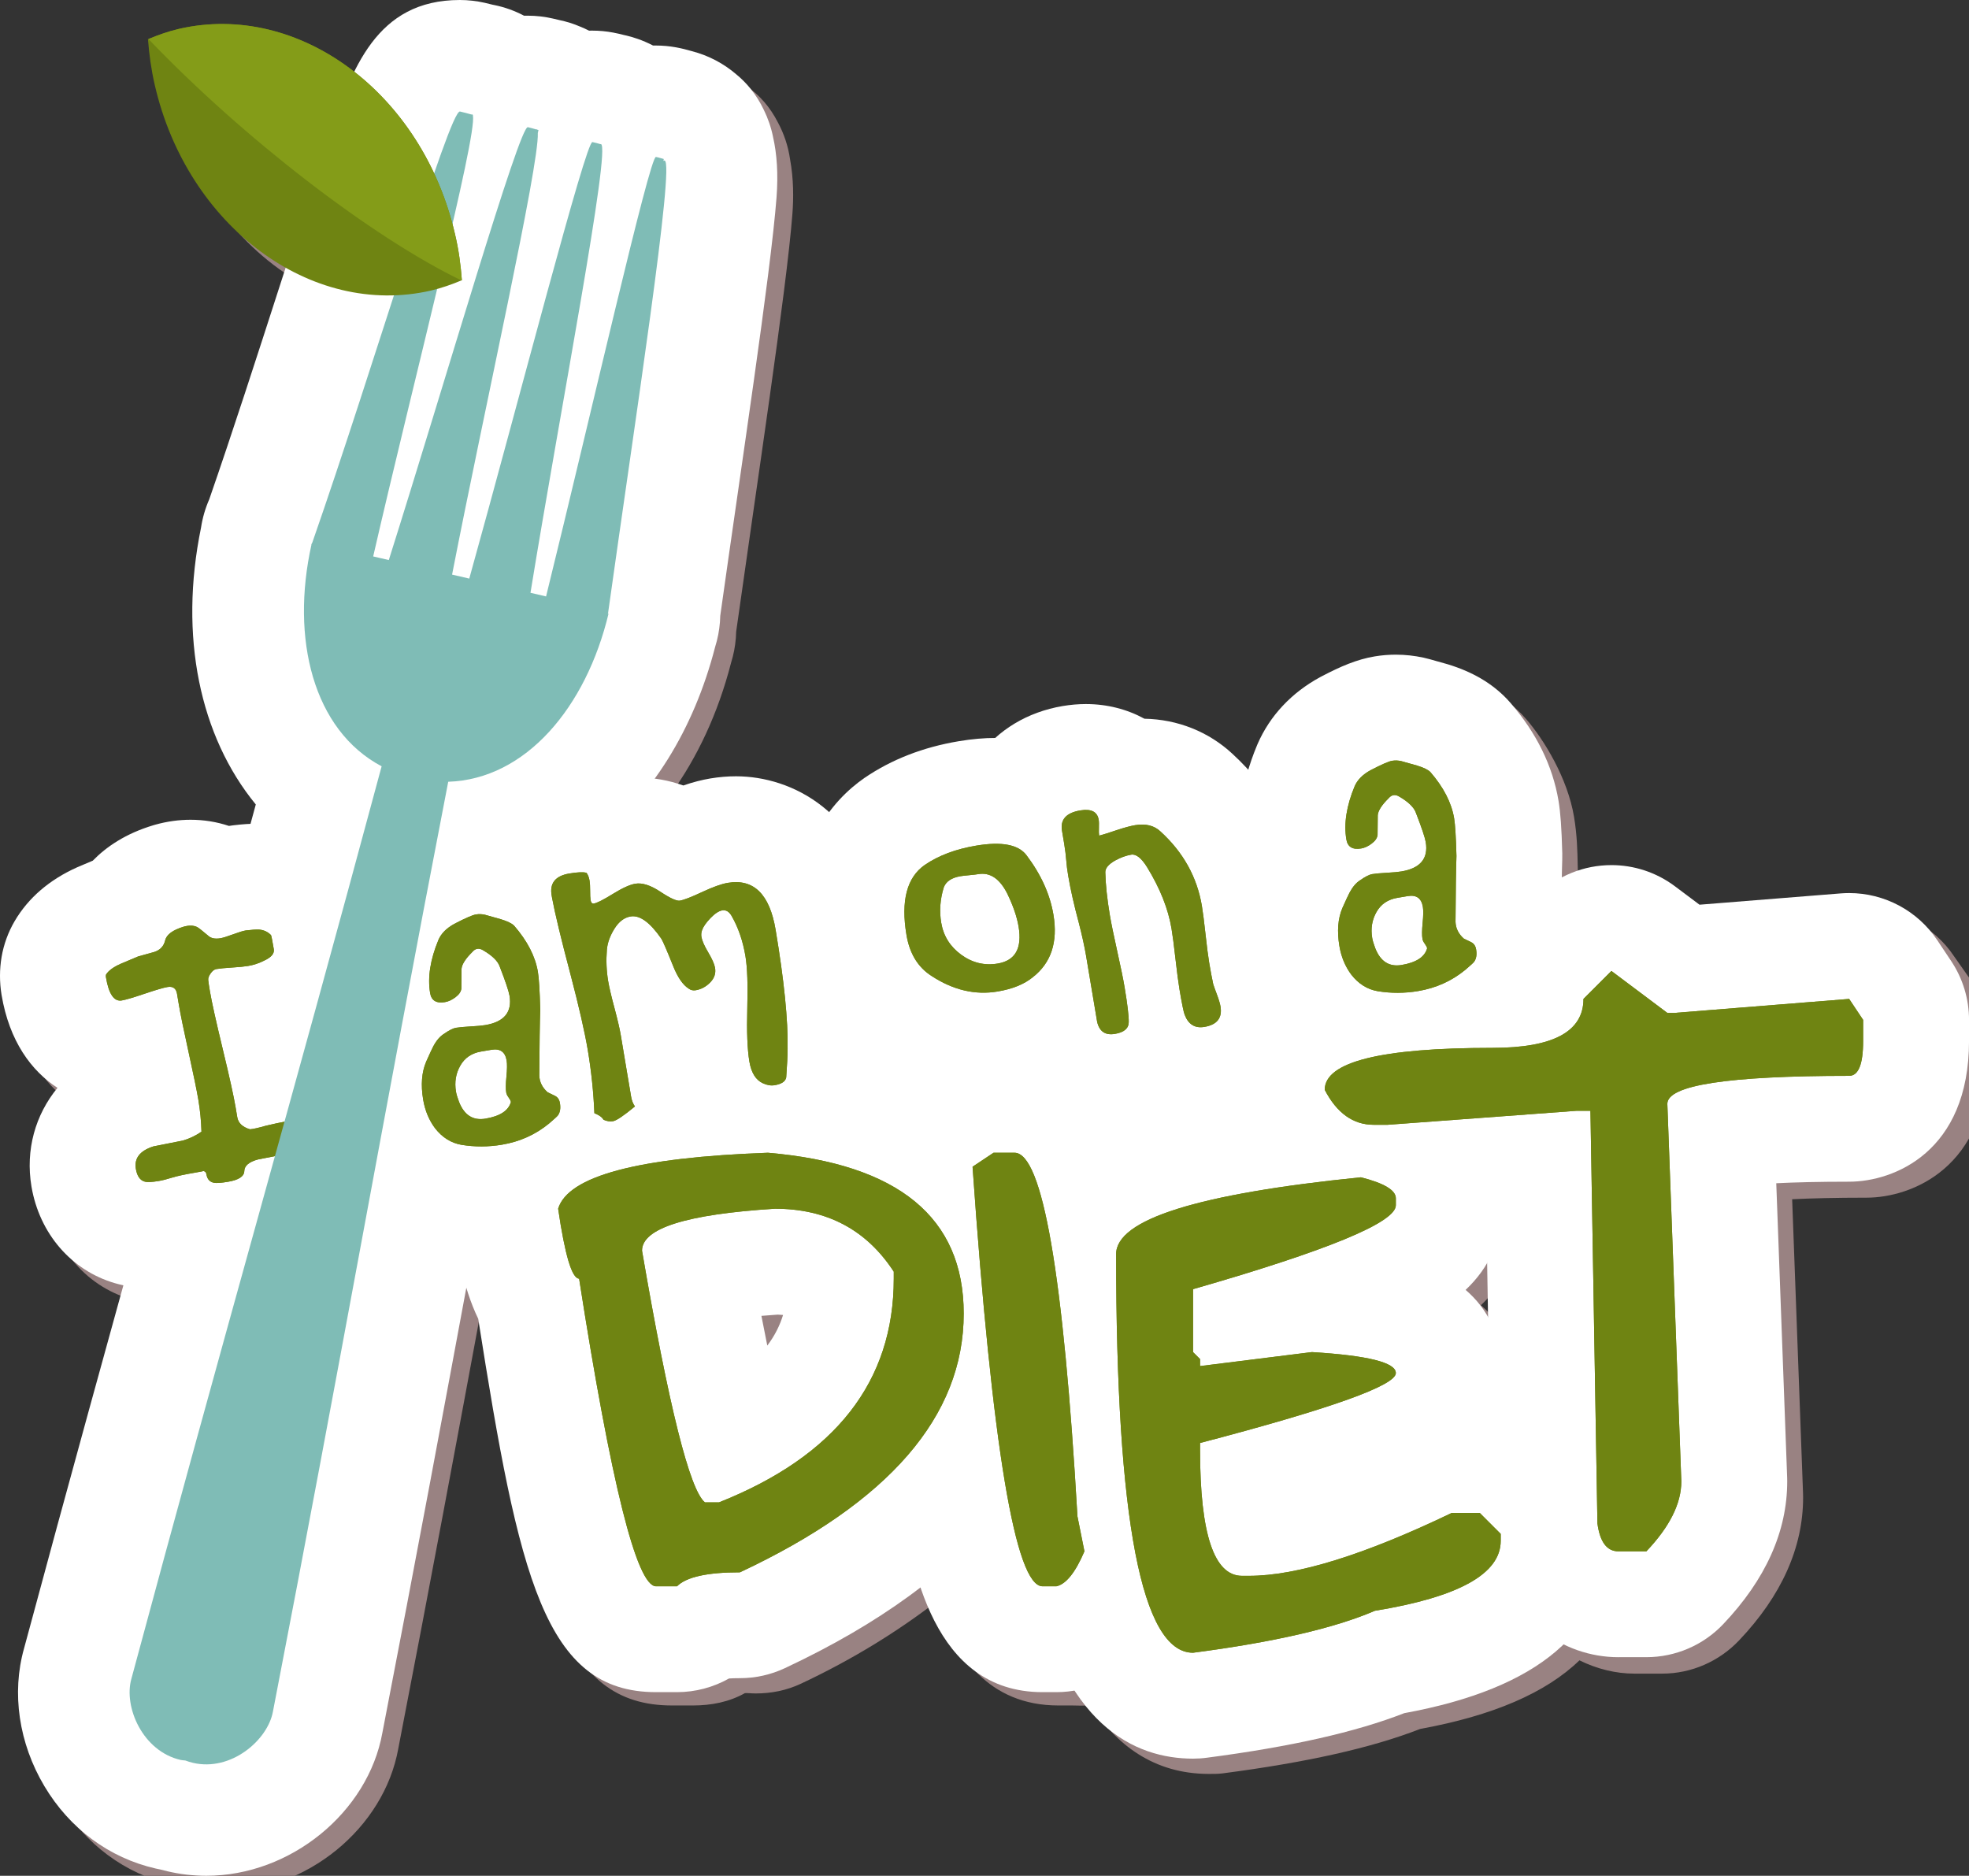<?xml version="1.0" encoding="utf-8"?>
<!-- Generator: Adobe Illustrator 16.0.0, SVG Export Plug-In . SVG Version: 6.00 Build 0)  -->
<!DOCTYPE svg PUBLIC "-//W3C//DTD SVG 1.1//EN" "http://www.w3.org/Graphics/SVG/1.1/DTD/svg11.dtd">
<svg version="1.1" id="Layer_1" xmlns="http://www.w3.org/2000/svg" xmlns:xlink="http://www.w3.org/1999/xlink" x="0px" y="0px"
	 width="123.656px" height="117.806px" viewBox="0 0 123.656 117.806" enable-background="new 0 0 123.656 117.806"
	 xml:space="preserve">
<rect x="0" y="0" width="123.656" height="117.806" fill="#333333" stroke="none"/>
<path fill="#998282" d="M4.572,69.328c-0.092,0.112-0.182,0.229-0.271,0.35c-1.221,1.677-1.702,3.747-1.353,5.837
	c0.54,3.207,2.832,5.582,5.799,6.212c-1.94,7.005-3.969,14.375-6.239,22.806c-0.79,2.799-0.325,5.948,1.276,8.64
	c1.588,2.669,4.067,4.506,6.984,5.176c0.107,0.024,0.211,0.047,0.311,0.065c0.154,0.043,0.3,0.08,0.436,0.11
	c0.798,0.188,1.62,0.283,2.441,0.283h0c5.293,0,10.156-3.986,11.056-8.985c2.038-10.526,3.689-19.411,5.274-27.958
	c0.199,0.662,0.438,1.246,0.746,1.88c2.557,16.242,4.172,23.366,11.166,23.366h1.317c1.155,0,2.28-0.219,3.269-0.776
	c0.167-0.012,0.392,0.021,0.684,0.021c0.976,0,1.939-0.194,2.822-0.608c3.297-1.546,6.125-3.318,8.515-5.157
	c1.153,3.409,3.281,6.52,7.664,6.52h0.878c0.384,0,0.765,0.039,1.143-0.028c1.603,2.482,3.957,4.327,7.436,4.327
	c0.288,0,0.576,0.002,0.861-0.035c5.273-0.689,9.343-1.597,12.401-2.79c4.561-0.832,7.895-2.264,10.004-4.309
	c1.101,0.545,2.292,0.835,3.445,0.835h1.757c1.823,0,3.566-0.764,4.822-2.086c2.669-2.811,4.022-5.836,4.022-8.977
	c0-0.082-0.001-0.168-0.004-0.25l-0.684-18.48c1.154-0.058,2.748-0.099,4.678-0.099c2.795,0,7.624-1.863,7.624-8.845v-1.318
	c0-1.313-0.486-2.595-1.213-3.687l-0.927-1.317c-1.239-1.859-3.344-2.962-5.556-2.962c-0.176,0-0.366,0.007-0.544,0.021l-8.874,0.71
	l-1.547-1.158c-1.189-0.892-2.592-1.329-3.988-1.329c-1.065,0-2.128,0.256-3.089,0.759c0.005-0.444,0-0.949-0.027-1.552
	l-0.005-0.217c-0.016-0.831-0.036-1.865-0.23-3.023c-0.405-2.424-1.873-4.822-2.987-6.116c-1.614-1.892-3.733-2.43-4.872-2.719
	l-0.083-0.019c-0.386-0.118-0.838-0.207-1.239-0.254c-0.376-0.043-0.728-0.068-1.082-0.068c-0.424,0-0.85,0.034-1.297,0.108
	c-1.436,0.243-2.525,0.827-3.11,1.142c0,0-0.198,0.104-0.232,0.121c-1.698,0.896-3.125,2.375-3.915,4.055
	c-0.04,0.086-0.079,0.172-0.115,0.259c-0.233,0.557-0.414,1.058-0.556,1.525c-0.315-0.338-0.646-0.669-1.002-0.991
	c-1.511-1.392-3.476-2.17-5.545-2.198c-1.086-0.588-2.344-0.915-3.694-0.915c-0.463,0-0.935,0.039-1.416,0.119
	c-1.675,0.284-3.12,0.997-4.236,2.005c-0.727,0.002-1.476,0.067-2.292,0.205c-1.528,0.256-3.784,0.857-5.892,2.289
	c-0.859,0.592-1.6,1.32-2.21,2.151c-1.739-1.581-3.896-2.24-5.874-2.24c-0.531,0-1.076,0.047-1.619,0.138
	c-0.627,0.104-1.198,0.257-1.707,0.424c-0.527-0.186-1.124-0.332-1.774-0.413c1.681-2.315,2.994-5.108,3.81-8.283
	c0.156-0.498,0.258-1.018,0.3-1.55c0.011-0.135,0.017-0.269,0.02-0.403c0.331-2.351,0.688-4.834,1.044-7.31
	c0.72-5.003,1.465-10.176,1.951-14.02c0.272-2.15,0.448-3.759,0.538-4.922c0.075-0.97,0.079-2.177-0.146-3.402
	c-0.118-0.836-0.385-1.63-0.781-2.358c-0.463-0.899-1.13-1.708-2.075-2.342c-0.68-0.487-1.458-0.836-2.313-1.059
	c-0.323-0.093-0.648-0.096-0.991-0.159c-0.417-0.076-0.844,0.01-1.269,0.01c-0.038,0-0.076,0-0.113,0
	c-0.509,0-1.087-0.598-1.742-0.752c-0.054-0.012-0.108-0.135-0.162-0.146c-0.212-0.056-0.429-0.113-0.664-0.158
	c-0.43-0.081-0.869-0.126-1.307-0.126c-0.071,0-0.141-0.002-0.209,0c-0.174-0.089-0.354-0.171-0.537-0.246
	c-0.432-0.186-0.883-0.329-1.348-0.424c-0.018-0.004-0.275-0.067-0.385-0.092c-0.516-0.119-1.049-0.18-1.579-0.18
	c-0.078,0-0.156,0.001-0.232,0.003c-0.589-0.312-1.225-0.541-1.889-0.675c-0.034-0.007-0.067-0.013-0.101-0.02
	c-0.153-0.04-0.309-0.078-0.471-0.115C30.938,1.061,30.404,1,29.877,1c-3.532,0-5.368,1.959-6.634,4.517
	c-3.189-2.485-7.125-3.595-11.006-2.702C11.56,2.972,10.918,3.2,10.293,3.462c0.073,0.952,0.204,1.914,0.428,2.881
	c1.188,5.16,4.324,9.262,8.223,11.456c-0.115,0.356-0.23,0.714-0.347,1.075c-1.415,4.383-3.012,9.333-4.456,13.489
	c-0.252,0.573-0.423,1.171-0.515,1.775c-1.4,6.821-0.076,13.102,3.439,17.386c-0.112,0.413-0.22,0.812-0.331,1.22
	c-0.434,0.016-0.798,0.057-1.032,0.085c-0.022,0.003-0.254,0.032-0.304,0.04c-0.699-0.245-1.503-0.408-2.411-0.408
	c-1.034,0-1.864,0.216-2.319,0.355c-1.798,0.523-3.052,1.362-3.927,2.281l-0.083,0.033c-1.075,0.428-3.313,1.317-4.724,3.701
	c-0.621,1.051-0.938,2.245-0.926,3.451c-0.002,0.407,0.029,0.83,0.093,1.209C1.63,66.637,3.079,68.372,4.572,69.328z M94.451,83.726
	c-0.385-0.684-0.876-1.266-1.45-1.751c0.56-0.533,1.026-1.11,1.391-1.739L94.451,83.726z M50.177,83.585
	c-0.195,0.639-0.506,1.282-0.99,1.921c-0.116-0.57-0.24-1.19-0.369-1.864c0.314-0.028,0.655-0.055,1.023-0.079
	C49.963,83.565,50.074,83.573,50.177,83.585z"/>
<g>
	<g>
		<path fill="#FFFFFF" d="M12.957,117.806c-0.821,0-1.643-0.095-2.441-0.283c-0.136-0.03-0.282-0.067-0.436-0.11
			c-0.1-0.019-0.203-0.041-0.311-0.065c-2.917-0.67-5.396-2.507-6.984-5.176c-1.602-2.691-2.066-5.84-1.276-8.64
			c2.886-10.72,5.386-19.734,7.804-28.452c2.117-7.632,4.296-15.49,6.751-24.556c-3.515-4.285-4.839-10.565-3.439-17.386
			c0.092-0.605,0.263-1.203,0.515-1.776c1.444-4.156,3.042-9.106,4.456-13.489c1.141-3.535,2.219-6.874,3.058-9.307
			C22.105,4.355,23.607,0,28.877,0c0.527,0,1.061,0.061,1.574,0.178c0.162,0.037,0.317,0.075,0.471,0.115
			c0.033,0.006,0.067,0.013,0.101,0.02c0.664,0.133,1.299,0.362,1.889,0.674c0.077-0.002,0.154-0.002,0.232-0.002
			c0.53,0,1.063,0.061,1.579,0.18c0.11,0.025,0.367,0.088,0.385,0.091c0.464,0.095,0.916,0.238,1.348,0.424
			c0.184,0.075,0.363,0.156,0.537,0.245c0.069-0.001,0.139-0.002,0.209-0.002c0.438,0,0.876,0.042,1.307,0.123l0,0
			c0.235,0.044,0.452,0.095,0.664,0.15c0.054,0.011,0.108,0.023,0.162,0.036c0.385,0.091,0.999,0.274,1.679,0.628
			c0.058-0.001,0.117-0.001,0.177-0.001c0.424,0,0.851,0.039,1.269,0.115c0.342,0.063,0.668,0.145,0.991,0.239
			c1.058,0.275,1.998,0.78,2.779,1.448c0.662,0.541,1.273,1.265,1.736,2.233c0.266,0.539,0.463,1.113,0.583,1.709
			c0.24,1.057,0.333,2.315,0.217,3.814c-0.09,1.163-0.266,2.773-0.538,4.922c-0.486,3.844-1.231,9.018-1.951,14.021
			c-0.356,2.475-0.714,4.959-1.044,7.311c-0.003,0.134-0.009,0.269-0.02,0.403c-0.042,0.533-0.144,1.052-0.3,1.55
			c-1.345,5.229-4.021,9.445-7.507,12.149c-0.813,1.173-1.974,2.086-3.333,2.588c-1.698,8.869-3.137,16.626-4.536,24.166
			c-1.661,8.958-3.379,18.22-5.522,29.294C23.114,113.82,18.25,117.806,12.957,117.806L12.957,117.806z"/>
		<path fill="#FFFFFF" d="M17.141,107.491c4.27-22.059,6.739-36.334,11.008-58.394c4.878-0.158,8.665-4.687,10.072-10.575
			c0.005,0,0.008-0.001,0.013,0.002c0.003-0.037-0.026,0.033-0.026-0.002c0.007-0.019-0.025,0.062-0.025,0.062l-0.006-0.002
			c1.693-12.119,4.214-28.347,3.563-28.495c-0.028-0.006-0.045-0.023-0.083,0.031l0.029-0.133c-0.166-0.041-0.314-0.096-0.492-0.128
			c-0.388-0.071-4.12,16.323-6.9,27.601l-0.979-0.229c1.867-11.473,5.074-28.029,4.422-28.183c-0.006-0.001-0.013,0.008-0.02,0.009
			c-0.168-0.047-0.325-0.097-0.511-0.132c-0.408-0.092-4.617,16.221-7.735,27.414l-1.079-0.251
			c2.074-10.64,5.47-25.677,5.384-27.733l0.042-0.188c-0.03-0.009-0.063-0.017-0.093-0.025c-0.008-0.008-0.013-0.023-0.021-0.025
			c-0.008-0.002-0.019,0.01-0.028,0.013c-0.171-0.049-0.339-0.099-0.524-0.141c-0.529-0.122-5.228,16.088-8.734,27.184v0.001
			l-0.981-0.227c2.503-10.905,6.556-26.463,6.26-27.687l0.009-0.042c-0.012-0.003-0.023-0.006-0.035-0.01
			c-0.008-0.01-0.014-0.027-0.023-0.029s-0.022,0.011-0.033,0.015c-0.241-0.065-0.462-0.13-0.725-0.189
			c-0.651-0.149-5.432,16.058-9.274,27.063c0,0-0.001,0.004-0.003,0.008c-0.017,0.047-0.069,0.121-0.068,0.122
			c0,0,0.012,0.004,0.016,0.005c-1.313,5.897,0.098,11.643,4.406,13.925c-5.837,21.699-9.877,35.618-15.717,57.312
			c-0.496,1.757,0.705,4.552,3.104,5.094c0.097,0.023,0.19,0.018,0.286,0.032c0.155,0.059,0.314,0.111,0.481,0.148
			C14.51,111.271,16.817,109.287,17.141,107.491z"/>
	</g>
	<g>
		<g>
			<g>
				<path fill="#FFFFFF" d="M41.199,106.273c-6.993,0-8.608-7.206-11.166-23.448c-0.989-2.042-1.333-4.396-1.561-5.951
					c-0.143-0.971-0.068-1.961,0.218-2.899c2.037-6.69,10.478-7.905,19.296-8.222c0.08-0.003,0.159-0.004,0.239-0.004
					c0.189,0,0.379,0.008,0.568,0.024c16.585,1.422,18.376,12.17,18.376,16.725c0,9.215-6.015,16.708-17.879,22.269
					c-0.883,0.414-1.846,0.628-2.822,0.628c-0.292,0-0.517,0.008-0.684,0.019c-0.989,0.558-2.113,0.859-3.269,0.859H41.199z
					 M47.818,82.641c0.129,0.675,0.253,1.295,0.369,1.865c0.484-0.638,0.794-1.283,0.99-1.921c-0.103-0.011-0.214-0.019-0.336-0.022
					C48.473,82.587,48.133,82.613,47.818,82.641z"/>
				<path fill="#FFFFFF" d="M65.47,106.273c-6.906,0-8.222-7.899-8.93-12.143c-0.774-4.643-1.459-11.313-2.094-20.39
					c-0.167-2.382,0.957-4.67,2.942-5.995l1.317-0.879c1.093-0.729,2.376-1.118,3.69-1.118h1.317c6.915,0,8.275,7.865,8.857,11.224
					c0.694,4.012,1.252,9.711,1.706,17.411l0.348,1.742c0.264,1.315,0.123,2.68-0.404,3.914c-1.449,3.396-3.604,5.438-6.407,6.071
					c-0.48,0.108-0.972,0.163-1.464,0.163H65.47z"/>
				<path fill="#FFFFFF" d="M74.926,110.449c-3.605,0-8.293-2.021-10.151-11.646c-0.894-4.631-1.328-11.184-1.328-20.033
					c0-9.289,12.849-10.587,21.351-11.446c0.223-0.022,0.446-0.034,0.668-0.034c0.55,0,1.1,0.068,1.635,0.204
					c6.506,1.65,7.209,5.978,7.209,7.762v0.439c0,2.208-0.776,3.904-2.267,5.315c1.346,1.156,2.267,2.82,2.267,5.225
					c0,0.815-0.103,1.551-0.305,2.222c1.365,0.223,2.637,0.869,3.627,1.86l1.317,1.317c1.247,1.247,1.947,2.938,1.947,4.701v0.438
					c0,5.641-4.274,9.278-12.708,10.82c-3.058,1.192-7.127,2.11-12.401,2.799C75.501,110.431,75.214,110.449,74.926,110.449z"/>
				<path fill="#FFFFFF" d="M101.638,104.078c-3.436,0-7.214-2.327-7.907-7.526c-0.034-0.254-0.053-0.51-0.058-0.767l-0.321-18.938
					l-5.714,0.424c-0.164,0.012-0.328,0.018-0.492,0.018h-0.878c-3.794,0-7.065-2.106-8.974-5.779
					c-0.492-0.947-0.749-1.999-0.749-3.066c0-1.527,0.553-6.646,7.671-8.426c2.308-0.577,5.421-0.857,9.518-0.857
					c0.035,0,0.069,0,0.103,0c0.258-0.404,0.561-0.782,0.905-1.126l1.756-1.756c1.289-1.289,2.991-1.947,4.703-1.947
					c1.396,0,2.798,0.438,3.987,1.329l1.544,1.158l8.868-0.71c0.178-0.014,0.355-0.021,0.532-0.021c2.211,0,4.292,1.103,5.532,2.961
					l0.878,1.317c0.728,1.092,1.116,2.375,1.116,3.687v1.318c0,6.981-4.731,8.844-7.526,8.844c-1.93,0-3.426,0.04-4.58,0.097
					l0.684,18.479c0.003,0.082,0.004,0.164,0.004,0.246c0,3.14-1.353,6.158-4.022,8.969c-1.255,1.322-2.999,2.071-4.822,2.071
					H101.638z"/>
			</g>
			<g>
				<path fill="#FFFFFF" d="M13.611,80.944c-0.485,0-0.962-0.044-1.417-0.131c-0.241-0.043-0.478-0.099-0.709-0.165
					c-0.142,0.029-0.283,0.056-0.422,0.08c-0.629,0.105-1.193,0.156-1.726,0.156c-0.735,0-1.446-0.099-2.115-0.294
					c-2.74-0.795-4.748-3.118-5.247-6.079c-0.385-2.305,0.249-4.505,1.636-6.189c-1.636-1.063-3.023-2.919-3.513-5.839
					c-0.132-0.808-0.13-1.6,0.001-2.378c0.135-0.795,0.414-1.56,0.822-2.256c0.858-1.461,2.182-2.6,3.934-3.384
					c0.045-0.02,0.971-0.411,0.971-0.411c0.855-0.879,2.068-1.7,3.785-2.22c0.049-0.015,0.099-0.029,0.149-0.043
					c0.733-0.204,1.476-0.307,2.207-0.307c0.834,0,1.641,0.13,2.411,0.387c0.086-0.014,0.173-0.026,0.261-0.037
					c0.598-0.072,1.084-0.105,1.531-0.105c0.115,0,0.319,0.005,0.434,0.011c0.062,0.003,0.123,0.007,0.184,0.012
					c1.889,0.15,3.655,0.973,4.974,2.317c0.25,0.255,0.48,0.53,0.686,0.822c0.911,1.291,1.11,2.478,1.302,3.625
					c0.383,2.264-0.314,4.432-1.836,6.046c2.237,1.102,3.781,3.249,4.058,5.909c0.383,3.147-1.209,6.93-5.769,8.306
					c-0.215,0.065-0.434,0.119-0.655,0.162l-0.067,0.013c-1.022,0.877-2.37,1.54-4.063,1.823
					C14.738,80.891,14.162,80.944,13.611,80.944z"/>
				<path fill="#FFFFFF" d="M30.224,78.649c-0.771,0-1.55-0.063-2.315-0.188c-2.362-0.413-4.348-1.62-5.821-3.501
					c-0.03-0.038-0.059-0.076-0.088-0.115c-1.021-1.365-1.688-2.94-1.981-4.68c-0.362-2.159-0.165-4.175,0.587-5.996
					c-0.06-0.227-0.11-0.458-0.149-0.694c-0.375-2.247-0.058-4.602,0.944-7.007c0.808-1.864,2.169-3.317,3.974-4.294
					c1.262-0.661,2.28-1.11,3.421-1.3c0.42-0.072,0.874-0.11,1.325-0.11c0.581,0,1.166,0.063,1.74,0.188
					c0.131,0.029,0.262,0.061,0.392,0.098c0,0,1.082,0.305,1.126,0.318c1.558,0.474,2.778,1.19,3.729,2.189
					c0.072,0.076,0.143,0.153,0.211,0.232c1.638,1.892,2.654,3.962,3.021,6.155c0.124,0.728,0.193,1.687,0.235,3.291
					c0.004,0.135,0.003,0.27-0.001,0.405c-0.014,0.394-0.025,0.922-0.034,1.585c0.594,0.865,1.001,1.868,1.183,2.958
					c0.349,2.066-0.107,4.112-1.285,5.749c-0.479,0.677-1.03,1.169-1.646,1.692c-0.028,0.024-0.056,0.047-0.084,0.07
					c-1.757,1.444-3.804,2.371-6.084,2.753C31.829,78.581,31.021,78.649,30.224,78.649z"/>
				<path fill="#FFFFFF" d="M38.348,77.076c-1.139,0-2.247-0.251-3.293-0.747c-0.464-0.22-0.899-0.492-1.297-0.808
					c-1.811-1.153-2.978-3.132-3.07-5.329c-0.044-1.044-0.155-2.104-0.33-3.149c-0.108-0.644-0.366-1.903-0.972-4.211
					c-0.628-2.371-1.039-4.089-1.252-5.24l-0.024-0.14c-0.387-2.111,0.044-4.199,1.218-5.886c1.203-1.73,3.094-2.889,5.325-3.263
					c0.682-0.115,1.291-0.17,1.861-0.17c0.787,0,1.543,0.108,2.249,0.323c0.341,0.103,0.671,0.233,0.988,0.388
					c0.117-0.005,0.234-0.008,0.352-0.008c0.945,0,1.885,0.166,2.81,0.495c0.598-0.207,1.157-0.351,1.704-0.442
					c0.533-0.089,1.075-0.135,1.603-0.135c3.515,0,7.995,2.238,9.051,8.545c0.607,3.619,0.883,6.464,0.843,8.694
					c-0.001,0.498-0.036,1.236-0.105,2.166c-0.021,0.288-0.061,0.575-0.12,0.857c-0.616,2.981-2.967,5.164-6.137,5.696
					c-0.424,0.071-0.85,0.106-1.272,0.106c-1.172,0-2.319-0.261-3.411-0.776c-0.081-0.037-0.161-0.076-0.24-0.116
					c-0.215,0.24-0.45,0.466-0.705,0.678c-1.174,0.975-2.589,2.042-4.514,2.367C39.187,77.041,38.766,77.076,38.348,77.076z"/>
				<path fill="#FFFFFF" d="M61.762,68.993c-2.412,0-4.734-0.719-6.9-2.136c-2.365-1.506-3.984-4.021-4.492-7.038
					c-1.078-6.427,1.996-9.628,3.923-10.965c1.707-1.163,3.681-1.928,5.912-2.302c0.831-0.14,1.596-0.207,2.341-0.207
					c4.117,0,6.318,2.138,7.264,3.413c1.523,2.017,2.51,4.249,2.903,6.591c0.685,4.084-0.659,7.8-3.69,10.208
					c-1.434,1.16-3.208,1.923-5.273,2.271C63.09,68.937,62.422,68.993,61.762,68.993z"/>
				<path fill="#FFFFFF" d="M69.771,71.604c-3.581,0-6.535-2.388-7.351-5.943c-0.033-0.146-0.062-0.292-0.085-0.439l-0.687-4.093
					c-0.045-0.266-0.14-0.747-0.343-1.535c-0.342-1.276-0.601-2.435-0.777-3.482c-0.099-0.592-0.16-1.071-0.19-1.504
					c-0.016-0.178-0.037-0.351-0.065-0.519l-0.132-0.785c-0.728-4.372,2.113-8.21,6.603-8.963c0.488-0.082,0.977-0.124,1.45-0.124
					c1.344,0,2.598,0.33,3.679,0.922c2.081,0.036,4.037,0.817,5.532,2.21c2.485,2.285,4.085,5.201,4.629,8.436
					c0.082,0.488,0.176,1.206,0.281,2.165c0.068,0.631,0.127,1.101,0.179,1.414c0.04,0.236,0.078,0.458,0.118,0.664
					c0.011,0.029,0.023,0.061,0.035,0.093c0.277,0.74,0.453,1.366,0.557,1.983c0.73,4.361-2.049,8.205-6.465,8.946
					c-0.449,0.075-0.898,0.113-1.341,0.113c-0.754,0-1.486-0.109-2.181-0.317c-0.65,0.301-1.356,0.521-2.105,0.646
					C70.671,71.565,70.217,71.604,69.771,71.604z"/>
				<path fill="#FFFFFF" d="M87.765,68.998c-0.772,0-1.551-0.063-2.317-0.188c-2.363-0.413-4.349-1.62-5.821-3.503
					c-0.027-0.035-0.054-0.069-0.08-0.104c-1.028-1.369-1.697-2.95-1.989-4.698c-0.361-2.151-0.164-4.167,0.588-5.989
					c-0.061-0.23-0.111-0.465-0.151-0.705c-0.375-2.23-0.058-4.587,0.944-6.994c0.015-0.035,0.029-0.07,0.044-0.104
					c0.771-1.766,2.13-3.214,3.929-4.189c0.029-0.016,0.059-0.032,0.088-0.047c1.178-0.615,2.196-1.063,3.334-1.253
					c0.432-0.072,0.879-0.109,1.323-0.109c0.581,0,1.167,0.063,1.742,0.188c0.128,0.028,0.256,0.06,0.383,0.095
					c0,0,1.089,0.306,1.139,0.321c1.557,0.475,2.775,1.191,3.725,2.188c0.072,0.076,0.143,0.153,0.211,0.232
					c1.635,1.888,2.651,3.957,3.02,6.148c0.125,0.752,0.194,1.706,0.236,3.297c0.004,0.138,0.003,0.275-0.002,0.413
					c-0.014,0.393-0.025,0.919-0.034,1.579c0.595,0.866,1.001,1.868,1.183,2.957c0.348,2.061-0.104,4.103-1.276,5.737
					c-0.491,0.695-1.067,1.207-1.662,1.711c-1.833,1.508-3.879,2.434-6.16,2.818C89.366,68.93,88.56,68.998,87.765,68.998z"/>
			</g>
		</g>
		<g>
			<g>
				<path fill="#6F8412" d="M48.226,72.397c8.197,0.703,12.296,4.069,12.296,10.101c0,6.441-4.685,11.857-14.053,16.249
					c-2.05,0-3.367,0.292-3.952,0.878h-1.317c-1.211,0-2.821-6.44-4.831-19.322c-0.449,0-0.889-1.464-1.317-4.392
					C35.675,73.861,40.066,72.69,48.226,72.397z M40.32,78.546c1.679,9.778,2.996,15.048,3.953,15.81h0.878
					c7.319-2.908,10.979-7.593,10.979-14.053v-0.439c-1.718-2.635-4.206-3.952-7.466-3.952C43.102,76.262,40.32,77.141,40.32,78.546
					z"/>
				<path fill="#6F8412" d="M62.396,72.397h1.317c1.757,0,3.074,7.612,3.952,22.836l0.439,2.196
					c-0.566,1.327-1.151,2.059-1.757,2.195H65.47c-1.698,0-3.162-8.783-4.392-26.349L62.396,72.397z"/>
				<path fill="#6F8412" d="M85.466,73.938c1.463,0.371,2.195,0.811,2.195,1.317v0.439c0,1.074-4.245,2.83-12.735,5.27v3.953
					l0.439,0.438v0.439l7.026-0.878c3.513,0.215,5.27,0.653,5.27,1.317c0,0.78-4.099,2.244-12.296,4.392v0.438
					c0,5.271,0.878,7.905,2.635,7.905h0.438c3.006,0,7.251-1.317,12.736-3.952h1.756l1.317,1.317v0.438
					c0,2.069-2.635,3.533-7.904,4.392c-2.537,1.093-6.344,1.972-11.418,2.635c-3.221,0-4.831-8.344-4.831-25.031
					C70.095,76.584,75.219,74.974,85.466,73.938z"/>
				<path fill="#6F8412" d="M101.198,60.98l3.514,2.635h0.439l10.979-0.879l0.878,1.317v1.318c0,1.464-0.293,2.195-0.878,2.195
					c-7.612,0-11.418,0.586-11.418,1.757l0.878,23.714c0,1.386-0.731,2.85-2.195,4.392h-1.757c-0.723,0-1.161-0.586-1.317-1.757
					l-0.439-25.91h-0.878l-11.857,0.879h-0.878c-1.288,0-2.313-0.732-3.074-2.196c0-1.756,3.514-2.635,10.54-2.635
					c3.806,0,5.709-1.024,5.709-3.074L101.198,60.98z"/>
			</g>
			<g>
				<path fill="#6F8412" d="M14.322,74.219c-0.433,0.073-0.727,0.094-0.88,0.064c-0.269-0.048-0.428-0.226-0.479-0.533
					c-0.024-0.145-0.109-0.212-0.256-0.207c0.146-0.005,0.005,0.026-0.426,0.099c-0.665,0.111-1.158,0.218-1.483,0.319
					c-0.323,0.102-0.604,0.172-0.836,0.211c-0.432,0.072-0.725,0.083-0.881,0.035c-0.289-0.081-0.473-0.348-0.549-0.8
					c-0.111-0.667,0.255-1.137,1.101-1.408c0.611-0.122,1.231-0.245,1.86-0.369c0.424-0.127,0.811-0.312,1.16-0.557
					c-0.019-0.664-0.084-1.332-0.196-2c-0.097-0.578-0.302-1.574-0.613-2.989s-0.514-2.403-0.607-2.962
					c-0.015-0.09-0.034-0.207-0.06-0.353c-0.026-0.161-0.047-0.279-0.059-0.352c-0.058-0.343-0.258-0.486-0.598-0.429
					c-0.251,0.042-0.73,0.183-1.438,0.422c-0.706,0.24-1.186,0.381-1.437,0.423c-0.484,0.081-0.814-0.402-0.99-1.45
					c-0.009-0.054-0.01-0.109,0-0.167c0.145-0.246,0.451-0.474,0.918-0.683c0.365-0.154,0.73-0.308,1.096-0.462
					c0.036-0.006,0.374-0.1,1.014-0.282c0.371-0.118,0.601-0.36,0.688-0.727s0.478-0.655,1.168-0.864
					c0.338-0.094,0.618-0.086,0.843,0.025c0.103,0.057,0.327,0.233,0.674,0.527c0.178,0.175,0.439,0.233,0.783,0.176
					c0.163-0.027,0.429-0.11,0.797-0.246c0.368-0.136,0.634-0.217,0.798-0.244c0.382-0.046,0.658-0.064,0.828-0.056
					c0.301,0.024,0.553,0.139,0.756,0.346c0.023,0.033,0.083,0.33,0.177,0.889c0.046,0.271-0.156,0.509-0.604,0.715
					c-0.325,0.166-0.66,0.277-1.002,0.334c-0.234,0.04-0.572,0.074-1.014,0.101c-0.44,0.027-0.771,0.059-0.987,0.095
					c-0.126,0.021-0.245,0.112-0.358,0.27c-0.112,0.158-0.164,0.297-0.153,0.416s0.045,0.35,0.103,0.693
					c0.112,0.668,0.381,1.882,0.806,3.64c0.425,1.757,0.694,2.979,0.81,3.665c0.009,0.055,0.025,0.153,0.05,0.298
					s0.043,0.254,0.055,0.325c0.061,0.362,0.326,0.613,0.796,0.757c0.201-0.015,0.532-0.089,0.993-0.222
					c0.536-0.125,0.92-0.209,1.155-0.249c0.976-0.163,1.482,0.095,1.523,0.775c0.107,0.539-0.252,0.934-1.082,1.185
					c-0.685,0.133-1.377,0.268-2.078,0.404c-0.568,0.151-0.857,0.395-0.866,0.73S14.991,74.107,14.322,74.219z"/>
				<path fill="#6F8412" d="M28.632,64.549c0.198-0.033,0.505-0.062,0.919-0.085c0.414-0.023,0.721-0.05,0.92-0.084
					c1.191-0.2,1.701-0.815,1.528-1.845c-0.049-0.288-0.252-0.894-0.611-1.819c-0.115-0.351-0.471-0.7-1.066-1.046
					c-0.124-0.072-0.24-0.099-0.349-0.081c-0.108,0.019-0.209,0.082-0.302,0.19c-0.431,0.425-0.659,0.778-0.686,1.062
					c-0.006,0.41-0.011,0.828-0.012,1.255c-0.025,0.191-0.147,0.368-0.371,0.536c-0.222,0.167-0.442,0.269-0.659,0.305
					c-0.541,0.091-0.852-0.098-0.931-0.568c-0.166-0.993,0.01-2.109,0.525-3.347c0.174-0.4,0.508-0.736,1.002-1.003
					c0.682-0.356,1.132-0.552,1.349-0.588c0.181-0.031,0.367-0.025,0.561,0.017c0.331,0.093,0.662,0.186,0.993,0.279
					c0.432,0.131,0.714,0.271,0.85,0.414c0.829,0.958,1.326,1.923,1.489,2.899c0.067,0.396,0.115,1.188,0.146,2.37
					c-0.028,0.822-0.049,2.2-0.059,4.132c0.013,0.406,0.186,0.758,0.521,1.054c0.146,0.069,0.302,0.145,0.468,0.228
					c0.167,0.083,0.27,0.234,0.306,0.451c0.055,0.324,0.014,0.582-0.123,0.772c-0.045,0.063-0.23,0.234-0.557,0.512
					c-0.852,0.7-1.839,1.144-2.962,1.332c-0.852,0.143-1.698,0.146-2.542,0.008c-0.652-0.114-1.204-0.46-1.655-1.037
					c-0.384-0.513-0.633-1.114-0.749-1.803c-0.155-0.925-0.093-1.717,0.187-2.378c0.216-0.484,0.365-0.808,0.45-0.97
					c0.197-0.369,0.423-0.63,0.675-0.785C28.202,64.706,28.451,64.58,28.632,64.549z M28.636,68.559
					c0.027,0.163,0.092,0.375,0.19,0.638c0.327,0.836,0.878,1.189,1.654,1.059c0.922-0.154,1.456-0.504,1.606-1.049
					c-0.013-0.072-0.061-0.167-0.145-0.282c-0.085-0.116-0.135-0.219-0.149-0.31c-0.037-0.217-0.032-0.551,0.013-1.004
					c0.044-0.455,0.049-0.789,0.013-1.005c-0.091-0.542-0.407-0.768-0.95-0.677c-0.072,0.012-0.18,0.03-0.324,0.055
					c-0.146,0.024-0.254,0.042-0.325,0.055c-0.597,0.1-1.034,0.396-1.313,0.889C28.626,67.419,28.536,67.964,28.636,68.559z"/>
				<path fill="#6F8412" d="M36.832,54.817c0.093,0.115,0.158,0.281,0.194,0.498c0.024,0.145,0.036,0.352,0.035,0.621
					c-0.001,0.27,0.008,0.467,0.029,0.594c0.027,0.161,0.096,0.234,0.203,0.216c0.199-0.034,0.598-0.235,1.194-0.604
					c0.598-0.369,1.067-0.584,1.411-0.641c0.434-0.073,0.958,0.095,1.574,0.503c0.615,0.408,1.023,0.593,1.222,0.56
					c0.253-0.042,0.719-0.222,1.399-0.541c0.681-0.318,1.219-0.511,1.616-0.577c1.626-0.273,2.626,0.711,3.001,2.95
					c0.533,3.179,0.785,5.671,0.753,7.478c-0.002,0.428-0.031,1.027-0.088,1.797c-0.052,0.25-0.293,0.412-0.727,0.484
					c-0.234,0.039-0.483-0.002-0.745-0.126c-0.442-0.204-0.723-0.659-0.841-1.363c-0.127-0.759-0.171-1.874-0.131-3.349
					c0.041-1.473,0.002-2.562-0.116-3.267c-0.16-0.956-0.451-1.8-0.87-2.528c-0.156-0.271-0.353-0.386-0.587-0.347
					c-0.217,0.036-0.463,0.199-0.74,0.486c-0.276,0.289-0.452,0.541-0.527,0.757c-0.051,0.138-0.064,0.28-0.04,0.424
					c0.04,0.235,0.181,0.559,0.428,0.973c0.246,0.414,0.388,0.739,0.428,0.973c0.058,0.344-0.045,0.648-0.307,0.915
					c-0.261,0.267-0.564,0.429-0.907,0.487c-0.162,0.027-0.307-0.005-0.433-0.094c-0.374-0.235-0.706-0.718-0.995-1.449
					c-0.384-0.957-0.627-1.52-0.729-1.688c-0.712-1.031-1.356-1.5-1.935-1.402c-0.397,0.067-0.734,0.323-1.012,0.768
					c-0.279,0.446-0.438,0.887-0.476,1.32c-0.054,0.678-0.026,1.332,0.079,1.963c0.063,0.38,0.194,0.942,0.395,1.689
					c0.199,0.746,0.333,1.318,0.399,1.715c0.036,0.217,0.093,0.551,0.168,1.003c0.076,0.451,0.132,0.786,0.168,1.003
					c0.021,0.126,0.052,0.307,0.091,0.541c0.043,0.253,0.074,0.442,0.096,0.569c0.012,0.072,0.032,0.189,0.06,0.353
					c0.026,0.161,0.048,0.288,0.063,0.378c0.042,0.254,0.122,0.462,0.243,0.628c-0.7,0.581-1.159,0.891-1.376,0.928
					c-0.198,0.033-0.398,0.001-0.601-0.094c-0.082-0.154-0.271-0.289-0.569-0.407c-0.056-1.328-0.194-2.65-0.415-3.968
					c-0.194-1.155-0.562-2.756-1.099-4.802c-0.584-2.205-0.966-3.793-1.146-4.766l-0.019-0.108c-0.151-0.791,0.216-1.261,1.101-1.41
					C36.276,54.772,36.636,54.758,36.832,54.817z"/>
				<path fill="#6F8412" d="M61.306,53.109c1.607-0.27,2.663-0.067,3.166,0.611c0.908,1.203,1.47,2.445,1.685,3.728
					c0.288,1.717-0.144,3.023-1.292,3.921c-0.539,0.444-1.278,0.744-2.217,0.901c-1.409,0.236-2.79-0.089-4.146-0.977
					c-0.853-0.543-1.377-1.402-1.574-2.576c-0.36-2.148,0.024-3.616,1.155-4.4C58.948,53.727,60.022,53.324,61.306,53.109z
					 M60.318,55.029c-0.56,0.094-0.909,0.33-1.05,0.708c-0.229,0.747-0.281,1.483-0.159,2.21c0.14,0.835,0.56,1.505,1.257,2.014
					c0.698,0.508,1.462,0.692,2.293,0.553c1.102-0.185,1.538-0.958,1.31-2.319c-0.103-0.616-0.34-1.305-0.707-2.065
					c-0.476-0.946-1.082-1.356-1.823-1.232c-0.126,0.021-0.313,0.043-0.56,0.066S60.444,55.007,60.318,55.029z"/>
				<path fill="#6F8412" d="M67.843,50.897c0.687-0.115,1.072,0.082,1.156,0.586c0.019,0.108,0.022,0.275,0.015,0.499
					c-0.009,0.225-0.005,0.392,0.014,0.5c0.214-0.054,0.593-0.174,1.138-0.358c0.457-0.151,0.83-0.251,1.119-0.3
					c0.669-0.112,1.201,0.021,1.6,0.4c1.426,1.303,2.29,2.857,2.594,4.663c0.066,0.397,0.142,0.993,0.229,1.786
					c0.086,0.792,0.164,1.388,0.23,1.786c0.085,0.506,0.168,0.957,0.254,1.35c0.039,0.123,0.117,0.343,0.235,0.656
					c0.118,0.315,0.191,0.563,0.222,0.743c0.121,0.723-0.216,1.151-1.01,1.284c-0.596,0.1-1.011-0.156-1.242-0.767
					c-0.063-0.156-0.174-0.695-0.328-1.616c-0.069-0.415-0.152-1.047-0.248-1.894c-0.095-0.848-0.178-1.479-0.248-1.895
					c-0.209-1.247-0.721-2.534-1.538-3.864c-0.356-0.571-0.688-0.832-0.994-0.78c-0.325,0.055-0.658,0.176-0.998,0.362
					c-0.425,0.238-0.633,0.487-0.628,0.746c0.018,0.759,0.111,1.652,0.283,2.682c0.085,0.505,0.24,1.259,0.463,2.262
					c0.224,1.003,0.378,1.757,0.463,2.262c0.182,1.084,0.27,1.82,0.262,2.212s-0.297,0.635-0.867,0.73
					c-0.605,0.102-0.978-0.152-1.117-0.76c0.004,0.019-0.229-1.362-0.695-4.145c-0.097-0.577-0.251-1.276-0.462-2.094
					c-0.3-1.12-0.52-2.096-0.659-2.926c-0.063-0.38-0.103-0.678-0.116-0.9c-0.031-0.384-0.077-0.757-0.138-1.119
					c-0.015-0.09-0.038-0.226-0.068-0.407c-0.03-0.18-0.053-0.315-0.068-0.406C66.575,51.472,66.958,51.045,67.843,50.897z"/>
				<path fill="#6F8412" d="M86.172,54.898c0.198-0.033,0.505-0.062,0.919-0.084c0.413-0.023,0.72-0.05,0.919-0.084
					c1.191-0.2,1.702-0.815,1.529-1.845c-0.049-0.288-0.253-0.895-0.611-1.819c-0.115-0.351-0.471-0.7-1.067-1.046
					c-0.123-0.073-0.239-0.1-0.348-0.081c-0.108,0.018-0.209,0.081-0.302,0.19c-0.431,0.425-0.659,0.778-0.686,1.062
					c-0.006,0.41-0.011,0.828-0.012,1.255c-0.025,0.191-0.147,0.368-0.371,0.536c-0.222,0.168-0.442,0.269-0.659,0.305
					c-0.541,0.091-0.852-0.098-0.93-0.567c-0.167-0.993,0.008-2.109,0.523-3.348c0.175-0.4,0.509-0.736,1.002-1.003
					c0.683-0.356,1.133-0.553,1.35-0.589c0.181-0.03,0.367-0.024,0.561,0.018c0.331,0.093,0.661,0.186,0.993,0.279
					c0.431,0.131,0.714,0.271,0.85,0.414c0.829,0.958,1.325,1.923,1.489,2.899c0.066,0.396,0.115,1.188,0.146,2.37
					c-0.029,0.822-0.049,2.2-0.059,4.132c0.013,0.406,0.186,0.758,0.52,1.055c0.146,0.069,0.303,0.144,0.469,0.228
					s0.269,0.234,0.305,0.451c0.055,0.324,0.014,0.583-0.122,0.772c-0.045,0.063-0.229,0.234-0.557,0.512
					c-0.852,0.7-1.839,1.144-2.963,1.333c-0.852,0.143-1.698,0.145-2.542,0.007c-0.652-0.114-1.203-0.459-1.654-1.037
					c-0.385-0.513-0.634-1.114-0.749-1.803c-0.155-0.925-0.093-1.717,0.186-2.378c0.217-0.484,0.366-0.807,0.451-0.97
					c0.197-0.368,0.423-0.63,0.675-0.785C85.742,55.055,85.991,54.929,86.172,54.898z M86.176,58.908
					c0.027,0.163,0.091,0.375,0.19,0.638c0.326,0.836,0.878,1.189,1.654,1.059c0.922-0.155,1.455-0.504,1.606-1.05
					c-0.013-0.072-0.062-0.167-0.146-0.282s-0.134-0.219-0.148-0.31c-0.037-0.217-0.032-0.551,0.012-1.004
					c0.045-0.454,0.05-0.789,0.014-1.005c-0.092-0.542-0.408-0.768-0.95-0.677c-0.072,0.013-0.18,0.03-0.324,0.055
					c-0.146,0.024-0.254,0.042-0.325,0.055c-0.597,0.1-1.034,0.396-1.313,0.889C86.166,57.768,86.076,58.313,86.176,58.908z"/>
			</g>
		</g>
		<g>
			<g>
				<path fill="#6F8412" d="M48.226,72.397c8.197,0.703,12.296,4.069,12.296,10.101c0,6.441-4.685,11.857-14.053,16.249
					c-2.05,0-3.367,0.292-3.952,0.878h-1.317c-1.211,0-2.821-6.44-4.831-19.322c-0.449,0-0.889-1.464-1.317-4.392
					C35.675,73.861,40.066,72.69,48.226,72.397z M40.32,78.546c1.679,9.778,2.996,15.048,3.953,15.81h0.878
					c7.319-2.908,10.979-7.593,10.979-14.053v-0.439c-1.718-2.635-4.206-3.952-7.466-3.952C43.102,76.262,40.32,77.141,40.32,78.546
					z"/>
				<path fill="#6F8412" d="M62.396,72.397h1.317c1.757,0,3.074,7.612,3.952,22.836l0.439,2.196
					c-0.566,1.327-1.151,2.059-1.757,2.195H65.47c-1.698,0-3.162-8.783-4.392-26.349L62.396,72.397z"/>
				<path fill="#6F8412" d="M85.466,73.938c1.463,0.371,2.195,0.811,2.195,1.317v0.439c0,1.074-4.245,2.83-12.735,5.27v3.953
					l0.439,0.438v0.439l7.026-0.878c3.513,0.215,5.27,0.653,5.27,1.317c0,0.78-4.099,2.244-12.296,4.392v0.438
					c0,5.271,0.878,7.905,2.635,7.905h0.438c3.006,0,7.251-1.317,12.736-3.952h1.756l1.317,1.317v0.438
					c0,2.069-2.635,3.533-7.904,4.392c-2.537,1.093-6.344,1.972-11.418,2.635c-3.221,0-4.831-8.344-4.831-25.031
					C70.095,76.584,75.219,74.974,85.466,73.938z"/>
				<path fill="#6F8412" d="M101.198,60.98l3.514,2.635h0.439l10.979-0.879l0.878,1.317v1.318c0,1.464-0.293,2.195-0.878,2.195
					c-7.612,0-11.418,0.586-11.418,1.757l0.878,23.714c0,1.386-0.731,2.85-2.195,4.392h-1.757c-0.723,0-1.161-0.586-1.317-1.757
					l-0.439-25.91h-0.878l-11.857,0.879h-0.878c-1.288,0-2.313-0.732-3.074-2.196c0-1.756,3.514-2.635,10.54-2.635
					c3.806,0,5.709-1.024,5.709-3.074L101.198,60.98z"/>
			</g>
			<g>
				<path fill="#6F8412" d="M14.322,74.219c-0.433,0.073-0.727,0.094-0.88,0.064c-0.269-0.048-0.428-0.226-0.479-0.533
					c-0.024-0.145-0.109-0.212-0.256-0.207c0.146-0.005,0.005,0.026-0.426,0.099c-0.665,0.111-1.158,0.218-1.483,0.319
					c-0.323,0.102-0.604,0.172-0.836,0.211c-0.432,0.072-0.725,0.083-0.881,0.035c-0.289-0.081-0.473-0.348-0.549-0.8
					c-0.111-0.667,0.255-1.137,1.101-1.408c0.611-0.122,1.231-0.245,1.86-0.369c0.424-0.127,0.811-0.312,1.16-0.557
					c-0.019-0.664-0.084-1.332-0.196-2c-0.097-0.578-0.302-1.574-0.613-2.989s-0.514-2.403-0.607-2.962
					c-0.015-0.09-0.034-0.207-0.06-0.353c-0.026-0.161-0.047-0.279-0.059-0.352c-0.058-0.343-0.258-0.486-0.598-0.429
					c-0.251,0.042-0.73,0.183-1.438,0.422c-0.706,0.24-1.186,0.381-1.437,0.423c-0.484,0.081-0.814-0.402-0.99-1.45
					c-0.009-0.054-0.01-0.109,0-0.167c0.145-0.246,0.451-0.474,0.918-0.683c0.365-0.154,0.73-0.308,1.096-0.462
					c0.036-0.006,0.374-0.1,1.014-0.282c0.371-0.118,0.601-0.36,0.688-0.727s0.478-0.655,1.168-0.864
					c0.338-0.094,0.618-0.086,0.843,0.025c0.103,0.057,0.327,0.233,0.674,0.527c0.178,0.175,0.439,0.233,0.783,0.176
					c0.163-0.027,0.429-0.11,0.797-0.246c0.368-0.136,0.634-0.217,0.798-0.244c0.382-0.046,0.658-0.064,0.828-0.056
					c0.301,0.024,0.553,0.139,0.756,0.346c0.023,0.033,0.083,0.33,0.177,0.889c0.046,0.271-0.156,0.509-0.604,0.715
					c-0.325,0.166-0.66,0.277-1.002,0.334c-0.234,0.04-0.572,0.074-1.014,0.101c-0.44,0.027-0.771,0.059-0.987,0.095
					c-0.126,0.021-0.245,0.112-0.358,0.27c-0.112,0.158-0.164,0.297-0.153,0.416s0.045,0.35,0.103,0.693
					c0.112,0.668,0.381,1.882,0.806,3.64c0.425,1.757,0.694,2.979,0.81,3.665c0.009,0.055,0.025,0.153,0.05,0.298
					s0.043,0.254,0.055,0.325c0.061,0.362,0.326,0.613,0.796,0.757c0.201-0.015,0.532-0.089,0.993-0.222
					c0.536-0.125,0.92-0.209,1.155-0.249c0.976-0.163,1.482,0.095,1.523,0.775c0.107,0.539-0.252,0.934-1.082,1.185
					c-0.685,0.133-1.377,0.268-2.078,0.404c-0.568,0.151-0.857,0.395-0.866,0.73S14.991,74.107,14.322,74.219z"/>
				<path fill="#6F8412" d="M28.632,64.549c0.198-0.033,0.505-0.062,0.919-0.085c0.414-0.023,0.721-0.05,0.92-0.084
					c1.191-0.2,1.701-0.815,1.528-1.845c-0.049-0.288-0.252-0.894-0.611-1.819c-0.115-0.351-0.471-0.7-1.066-1.046
					c-0.124-0.072-0.24-0.099-0.349-0.081c-0.108,0.019-0.209,0.082-0.302,0.19c-0.431,0.425-0.659,0.778-0.686,1.062
					c-0.006,0.41-0.011,0.828-0.012,1.255c-0.025,0.191-0.147,0.368-0.371,0.536c-0.222,0.167-0.442,0.269-0.659,0.305
					c-0.541,0.091-0.852-0.098-0.931-0.568c-0.166-0.993,0.01-2.109,0.525-3.347c0.174-0.4,0.508-0.736,1.002-1.003
					c0.682-0.356,1.132-0.552,1.349-0.588c0.181-0.031,0.367-0.025,0.561,0.017c0.331,0.093,0.662,0.186,0.993,0.279
					c0.432,0.131,0.714,0.271,0.85,0.414c0.829,0.958,1.326,1.923,1.489,2.899c0.067,0.396,0.115,1.188,0.146,2.37
					c-0.028,0.822-0.049,2.2-0.059,4.132c0.013,0.406,0.186,0.758,0.521,1.054c0.146,0.069,0.302,0.145,0.468,0.228
					c0.167,0.083,0.27,0.234,0.306,0.451c0.055,0.324,0.014,0.582-0.123,0.772c-0.045,0.063-0.23,0.234-0.557,0.512
					c-0.852,0.7-1.839,1.144-2.962,1.332c-0.852,0.143-1.698,0.146-2.542,0.008c-0.652-0.114-1.204-0.46-1.655-1.037
					c-0.384-0.513-0.633-1.114-0.749-1.803c-0.155-0.925-0.093-1.717,0.187-2.378c0.216-0.484,0.365-0.808,0.45-0.97
					c0.197-0.369,0.423-0.63,0.675-0.785C28.202,64.706,28.451,64.58,28.632,64.549z M28.636,68.559
					c0.027,0.163,0.092,0.375,0.19,0.638c0.327,0.836,0.878,1.189,1.654,1.059c0.922-0.154,1.456-0.504,1.606-1.049
					c-0.013-0.072-0.061-0.167-0.145-0.282c-0.085-0.116-0.135-0.219-0.149-0.31c-0.037-0.217-0.032-0.551,0.013-1.004
					c0.044-0.455,0.049-0.789,0.013-1.005c-0.091-0.542-0.407-0.768-0.95-0.677c-0.072,0.012-0.18,0.03-0.324,0.055
					c-0.146,0.024-0.254,0.042-0.325,0.055c-0.597,0.1-1.034,0.396-1.313,0.889C28.626,67.419,28.536,67.964,28.636,68.559z"/>
				<path fill="#6F8412" d="M36.832,54.817c0.093,0.115,0.158,0.281,0.194,0.498c0.024,0.145,0.036,0.352,0.035,0.621
					c-0.001,0.27,0.008,0.467,0.029,0.594c0.027,0.161,0.096,0.234,0.203,0.216c0.199-0.034,0.598-0.235,1.194-0.604
					c0.598-0.369,1.067-0.584,1.411-0.641c0.434-0.073,0.958,0.095,1.574,0.503c0.615,0.408,1.023,0.593,1.222,0.56
					c0.253-0.042,0.719-0.222,1.399-0.541c0.681-0.318,1.219-0.511,1.616-0.577c1.626-0.273,2.626,0.711,3.001,2.95
					c0.533,3.179,0.785,5.671,0.753,7.478c-0.002,0.428-0.031,1.027-0.088,1.797c-0.052,0.25-0.293,0.412-0.727,0.484
					c-0.234,0.039-0.483-0.002-0.745-0.126c-0.442-0.204-0.723-0.659-0.841-1.363c-0.127-0.759-0.171-1.874-0.131-3.349
					c0.041-1.473,0.002-2.562-0.116-3.267c-0.16-0.956-0.451-1.8-0.87-2.528c-0.156-0.271-0.353-0.386-0.587-0.347
					c-0.217,0.036-0.463,0.199-0.74,0.486c-0.276,0.289-0.452,0.541-0.527,0.757c-0.051,0.138-0.064,0.28-0.04,0.424
					c0.04,0.235,0.181,0.559,0.428,0.973c0.246,0.414,0.388,0.739,0.428,0.973c0.058,0.344-0.045,0.648-0.307,0.915
					c-0.261,0.267-0.564,0.429-0.907,0.487c-0.162,0.027-0.307-0.005-0.433-0.094c-0.374-0.235-0.706-0.718-0.995-1.449
					c-0.384-0.957-0.627-1.52-0.729-1.688c-0.712-1.031-1.356-1.5-1.935-1.402c-0.397,0.067-0.734,0.323-1.012,0.768
					c-0.279,0.446-0.438,0.887-0.476,1.32c-0.054,0.678-0.026,1.332,0.079,1.963c0.063,0.38,0.194,0.942,0.395,1.689
					c0.199,0.746,0.333,1.318,0.399,1.715c0.036,0.217,0.093,0.551,0.168,1.003c0.076,0.451,0.132,0.786,0.168,1.003
					c0.021,0.126,0.052,0.307,0.091,0.541c0.043,0.253,0.074,0.442,0.096,0.569c0.012,0.072,0.032,0.189,0.06,0.353
					c0.026,0.161,0.048,0.288,0.063,0.378c0.042,0.254,0.122,0.462,0.243,0.628c-0.7,0.581-1.159,0.891-1.376,0.928
					c-0.198,0.033-0.398,0.001-0.601-0.094c-0.082-0.154-0.271-0.289-0.569-0.407c-0.056-1.328-0.194-2.65-0.415-3.968
					c-0.194-1.155-0.562-2.756-1.099-4.802c-0.584-2.205-0.966-3.793-1.146-4.766l-0.019-0.108c-0.151-0.791,0.216-1.261,1.101-1.41
					C36.276,54.772,36.636,54.758,36.832,54.817z"/>
				<path fill="#6F8412" d="M61.306,53.109c1.607-0.27,2.663-0.067,3.166,0.611c0.908,1.203,1.47,2.445,1.685,3.728
					c0.288,1.717-0.144,3.023-1.292,3.921c-0.539,0.444-1.278,0.744-2.217,0.901c-1.409,0.236-2.79-0.089-4.146-0.977
					c-0.853-0.543-1.377-1.402-1.574-2.576c-0.36-2.148,0.024-3.616,1.155-4.4C58.948,53.727,60.022,53.324,61.306,53.109z
					 M60.318,55.029c-0.56,0.094-0.909,0.33-1.05,0.708c-0.229,0.747-0.281,1.483-0.159,2.21c0.14,0.835,0.56,1.505,1.257,2.014
					c0.698,0.508,1.462,0.692,2.293,0.553c1.102-0.185,1.538-0.958,1.31-2.319c-0.103-0.616-0.34-1.305-0.707-2.065
					c-0.476-0.946-1.082-1.356-1.823-1.232c-0.126,0.021-0.313,0.043-0.56,0.066S60.444,55.007,60.318,55.029z"/>
				<path fill="#6F8412" d="M67.843,50.897c0.687-0.115,1.072,0.082,1.156,0.586c0.019,0.108,0.022,0.275,0.015,0.499
					c-0.009,0.225-0.005,0.392,0.014,0.5c0.214-0.054,0.593-0.174,1.138-0.358c0.457-0.151,0.83-0.251,1.119-0.3
					c0.669-0.112,1.201,0.021,1.6,0.4c1.426,1.303,2.29,2.857,2.594,4.663c0.066,0.397,0.142,0.993,0.229,1.786
					c0.086,0.792,0.164,1.388,0.23,1.786c0.085,0.506,0.168,0.957,0.254,1.35c0.039,0.123,0.117,0.343,0.235,0.656
					c0.118,0.315,0.191,0.563,0.222,0.743c0.121,0.723-0.216,1.151-1.01,1.284c-0.596,0.1-1.011-0.156-1.242-0.767
					c-0.063-0.156-0.174-0.695-0.328-1.616c-0.069-0.415-0.152-1.047-0.248-1.894c-0.095-0.848-0.178-1.479-0.248-1.895
					c-0.209-1.247-0.721-2.534-1.538-3.864c-0.356-0.571-0.688-0.832-0.994-0.78c-0.325,0.055-0.658,0.176-0.998,0.362
					c-0.425,0.238-0.633,0.487-0.628,0.746c0.018,0.759,0.111,1.652,0.283,2.682c0.085,0.505,0.24,1.259,0.463,2.262
					c0.224,1.003,0.378,1.757,0.463,2.262c0.182,1.084,0.27,1.82,0.262,2.212s-0.297,0.635-0.867,0.73
					c-0.605,0.102-0.978-0.152-1.117-0.76c0.004,0.019-0.229-1.362-0.695-4.145c-0.097-0.577-0.251-1.276-0.462-2.094
					c-0.3-1.12-0.52-2.096-0.659-2.926c-0.063-0.38-0.103-0.678-0.116-0.9c-0.031-0.384-0.077-0.757-0.138-1.119
					c-0.015-0.09-0.038-0.226-0.068-0.407c-0.03-0.18-0.053-0.315-0.068-0.406C66.575,51.472,66.958,51.045,67.843,50.897z"/>
				<path fill="#6F8412" d="M86.172,54.898c0.198-0.033,0.505-0.062,0.919-0.084c0.413-0.023,0.72-0.05,0.919-0.084
					c1.191-0.2,1.702-0.815,1.529-1.845c-0.049-0.288-0.253-0.895-0.611-1.819c-0.115-0.351-0.471-0.7-1.067-1.046
					c-0.123-0.073-0.239-0.1-0.348-0.081c-0.108,0.018-0.209,0.081-0.302,0.19c-0.431,0.425-0.659,0.778-0.686,1.062
					c-0.006,0.41-0.011,0.828-0.012,1.255c-0.025,0.191-0.147,0.368-0.371,0.536c-0.222,0.168-0.442,0.269-0.659,0.305
					c-0.541,0.091-0.852-0.098-0.93-0.567c-0.167-0.993,0.008-2.109,0.523-3.348c0.175-0.4,0.509-0.736,1.002-1.003
					c0.683-0.356,1.133-0.553,1.35-0.589c0.181-0.03,0.367-0.024,0.561,0.018c0.331,0.093,0.661,0.186,0.993,0.279
					c0.431,0.131,0.714,0.271,0.85,0.414c0.829,0.958,1.325,1.923,1.489,2.899c0.066,0.396,0.115,1.188,0.146,2.37
					c-0.029,0.822-0.049,2.2-0.059,4.132c0.013,0.406,0.186,0.758,0.52,1.055c0.146,0.069,0.303,0.144,0.469,0.228
					s0.269,0.234,0.305,0.451c0.055,0.324,0.014,0.583-0.122,0.772c-0.045,0.063-0.229,0.234-0.557,0.512
					c-0.852,0.7-1.839,1.144-2.963,1.333c-0.852,0.143-1.698,0.145-2.542,0.007c-0.652-0.114-1.203-0.459-1.654-1.037
					c-0.385-0.513-0.634-1.114-0.749-1.803c-0.155-0.925-0.093-1.717,0.186-2.378c0.217-0.484,0.366-0.807,0.451-0.97
					c0.197-0.368,0.423-0.63,0.675-0.785C85.742,55.055,85.991,54.929,86.172,54.898z M86.176,58.908
					c0.027,0.163,0.091,0.375,0.19,0.638c0.326,0.836,0.878,1.189,1.654,1.059c0.922-0.155,1.455-0.504,1.606-1.05
					c-0.013-0.072-0.062-0.167-0.146-0.282s-0.134-0.219-0.148-0.31c-0.037-0.217-0.032-0.551,0.012-1.004
					c0.045-0.454,0.05-0.789,0.014-1.005c-0.092-0.542-0.408-0.768-0.95-0.677c-0.072,0.013-0.18,0.03-0.324,0.055
					c-0.146,0.024-0.254,0.042-0.325,0.055c-0.597,0.1-1.034,0.396-1.313,0.889C86.166,57.768,86.076,58.313,86.176,58.908z"/>
			</g>
		</g>
	</g>
	<path fill="#7FBCB6" d="M17.141,107.491c4.27-22.059,6.739-36.334,11.008-58.394c4.878-0.158,8.665-4.687,10.072-10.575
		c0.005,0,0.008-0.001,0.013,0.002c0.003-0.037-0.026,0.033-0.026-0.002c0.007-0.019-0.025,0.062-0.025,0.062l-0.006-0.002
		c1.693-12.119,4.214-28.347,3.563-28.495c-0.028-0.006-0.045-0.023-0.083,0.031l0.029-0.133c-0.166-0.041-0.314-0.096-0.492-0.128
		c-0.388-0.071-4.12,16.323-6.9,27.601l-0.979-0.229c1.867-11.473,5.074-28.029,4.422-28.183c-0.006-0.001-0.013,0.008-0.02,0.009
		c-0.168-0.047-0.325-0.097-0.511-0.132c-0.408-0.092-4.617,16.221-7.735,27.414l-1.079-0.251c2.074-10.64,5.47-25.677,5.384-27.733
		l0.042-0.188c-0.03-0.009-0.063-0.017-0.093-0.025c-0.008-0.008-0.013-0.023-0.021-0.025c-0.008-0.002-0.019,0.01-0.028,0.013
		c-0.171-0.049-0.339-0.099-0.524-0.141c-0.529-0.122-5.228,16.088-8.734,27.184v0.001l-0.981-0.227
		c2.503-10.905,6.556-26.463,6.26-27.687l0.009-0.042c-0.012-0.003-0.023-0.006-0.035-0.01c-0.008-0.01-0.014-0.027-0.023-0.029
		s-0.022,0.011-0.033,0.015c-0.241-0.065-0.462-0.13-0.725-0.189c-0.651-0.149-5.432,16.058-9.274,27.063
		c0,0-0.001,0.004-0.003,0.008c-0.017,0.047-0.069,0.121-0.068,0.122c0,0,0.012,0.004,0.016,0.005
		c-1.313,5.897,0.098,11.643,4.406,13.925c-5.837,21.699-9.877,35.618-15.717,57.312c-0.496,1.757,0.705,4.552,3.104,5.094
		c0.097,0.023,0.19,0.018,0.286,0.032c0.155,0.059,0.314,0.111,0.481,0.148C14.51,111.271,16.817,109.287,17.141,107.491z"/>
	<g>
		<path fill="#6F8412" d="M27.067,18.248c0.675-0.16,1.314-0.385,1.939-0.649c-0.071-0.95-0.198-1.914-0.428-2.877
			C26.544,5.857,18.776,0.081,11.237,1.814C10.56,1.972,9.918,2.2,9.293,2.462c0.073,0.952,0.204,1.914,0.428,2.881
			C11.759,14.201,19.525,19.981,27.067,18.248z"/>
		<path fill="#849C18" d="M11.237,1.814C10.571,1.97,9.94,2.194,9.325,2.452c5.942,6.214,14.026,12.439,19.653,15.16
			c0.012-0.004,0.021-0.008,0.028-0.014c-0.071-0.95-0.198-1.914-0.428-2.877C26.544,5.857,18.776,0.081,11.237,1.814z"/>
	</g>
</g>
</svg>
